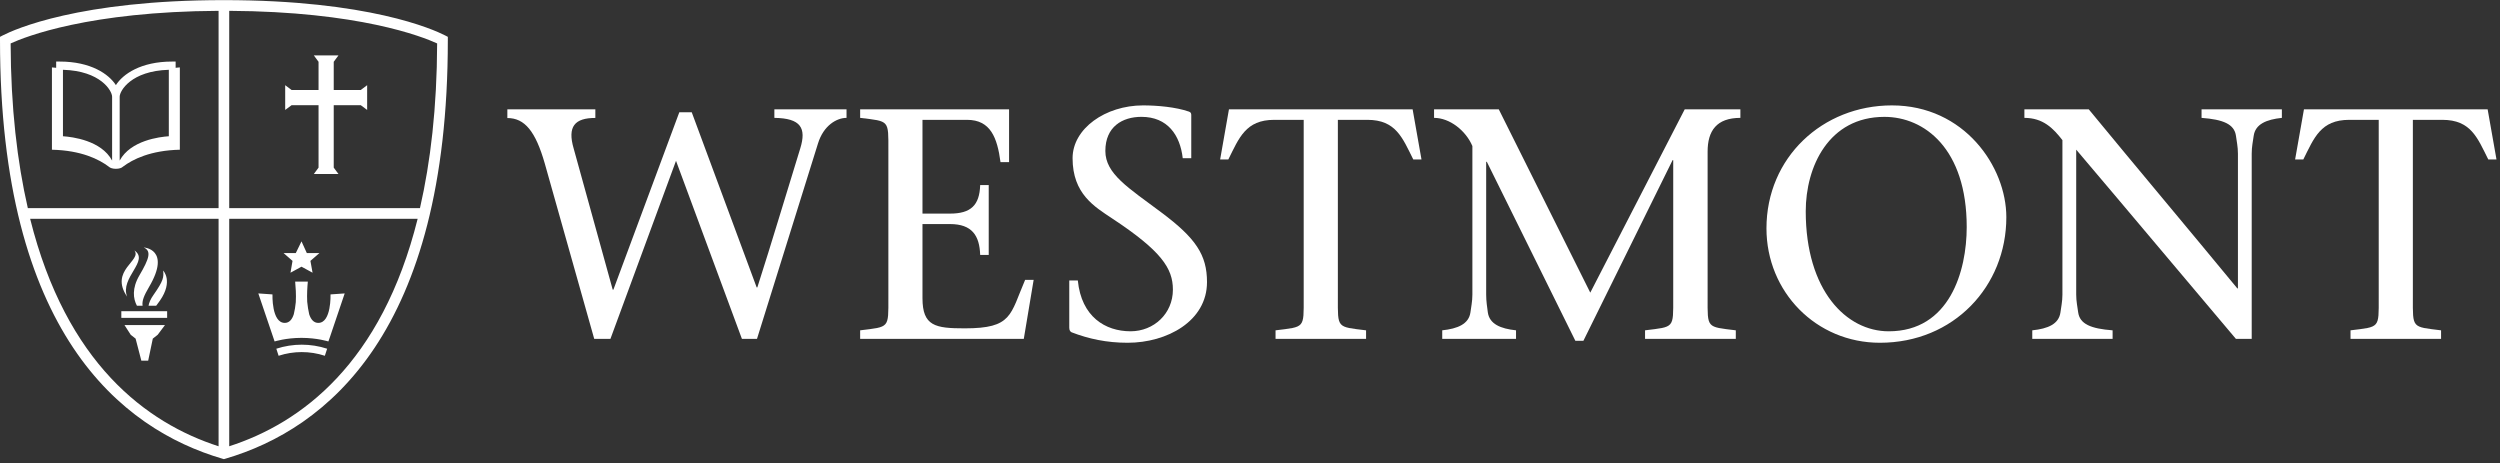 <svg width="356" height="66" viewBox="0 0 356 66" fill="none" xmlns="http://www.w3.org/2000/svg">
<rect x="0" y="0" width="356" height="66" fill="#333333" stroke="none"/>
<g clip-path="url(#clip0_5416_26021)">
<path d="M84.778 16.795C81.841 16.795 80.766 18.004 81.698 21.175L87.251 41.251H87.347L96.732 15.991H98.505L107.749 40.925H107.845C109.944 34.387 111.905 27.756 113.959 21.127C114.849 18.234 114.052 16.834 110.27 16.785V15.57H120.546V16.785C119.144 16.785 117.273 17.863 116.482 20.429L107.795 48.256H105.649L96.264 22.899L86.925 48.256H84.618L77.574 23.275C76.263 18.698 74.72 16.808 72.247 16.808V15.57H84.778V16.795Z" fill="white"/>
<path d="M122.485 47.039C126.686 46.526 126.504 46.757 126.504 42.416V21.404C126.504 17.065 126.686 17.295 122.485 16.785V15.568H143.691V23.086H142.472C142.009 19.63 141.07 17.065 137.71 17.065H131.361V30.417H135.282C138.225 30.417 139.487 29.251 139.577 26.356H140.794V36.298H139.577C139.487 33.544 138.412 31.906 135.282 31.906H131.361V42.464C131.361 46.433 133.178 46.757 137.384 46.757C144.156 46.757 143.83 44.848 145.979 39.851H147.192L145.788 48.254H122.485V47.039Z" fill="white"/>
<path d="M168.421 22.524C168.049 19.255 166.274 16.639 162.538 16.639C159.829 16.639 157.402 18.04 157.402 21.494C157.402 24.765 160.671 26.729 165.341 30.225C170.288 33.915 171.877 36.297 171.877 40.174C171.877 45.732 166.18 48.809 160.577 48.809C157.589 48.809 155.022 48.253 152.592 47.318C152.407 47.223 152.264 47.038 152.264 46.664V39.94H153.481C153.994 45.119 157.402 47.175 160.995 47.175C164.315 47.175 167.021 44.656 167.021 41.246C167.021 38.214 165.385 35.738 158.382 31.114C155.863 29.435 152.735 27.616 152.735 22.524C152.735 18.321 157.402 15.008 162.772 15.008C164.78 15.008 167.439 15.241 169.312 15.895C169.594 15.988 169.636 16.175 169.636 16.406V22.524H168.421Z" fill="white"/>
<path d="M190.512 42.416C190.512 46.759 190.325 46.526 194.528 47.039V48.254H181.638V47.039C185.838 46.526 185.646 46.759 185.646 42.416V17.065H181.447C177.387 17.065 176.449 19.63 174.914 22.708H173.748L175.003 15.57H201.158L202.42 22.708H201.251C199.71 19.63 198.78 17.065 194.717 17.065H190.512V42.416Z" fill="white"/>
<path d="M343.592 42.416C343.592 46.759 343.403 46.526 347.608 47.039V48.256L334.714 48.254V47.039C338.915 46.526 338.73 46.759 338.73 42.416V17.065H334.527C330.467 17.065 329.53 19.63 327.991 22.708H326.824L328.083 15.57H354.24L355.5 22.708H354.331C352.788 19.63 351.857 17.065 347.791 17.065H343.592V42.416Z" fill="white"/>
<path d="M211.726 23.042H211.631V41.949C211.631 42.929 211.772 43.724 211.865 44.474C212.098 46.15 213.686 46.806 215.882 47.037V48.254H205.374V47.037C207.572 46.806 209.157 46.15 209.392 44.474C209.485 43.724 209.668 42.929 209.668 41.949V20.797C208.736 18.6 206.449 16.785 204.21 16.785V15.57H213.427L226.455 41.672L239.903 15.57H247.831V16.785C244.423 16.785 243.164 18.648 243.164 21.59V42.416C243.164 46.759 242.977 46.526 247.178 47.037V48.254H234.255V47.037C238.454 46.526 238.267 46.759 238.267 42.416V22.805H238.176L225.476 48.53H224.332L211.726 23.042Z" fill="white"/>
<path d="M280.06 32.332C280.06 21.172 274.037 16.642 268.341 16.642C260.401 16.642 257.137 23.736 257.137 30.087C257.137 41.389 262.923 47.177 268.949 47.177C277.634 47.177 280.06 38.589 280.06 32.332ZM251.544 32.517C251.544 22.432 259.529 15.008 269.408 15.008C279.715 15.008 285.703 23.736 285.703 30.926C285.703 40.785 278.197 48.809 267.697 48.809C258.624 48.809 251.544 41.576 251.544 32.517Z" fill="white"/>
<path d="M318.392 48.254C310.964 39.474 303.263 30.276 295.652 21.31V41.949C295.652 42.929 295.836 43.723 295.93 44.474C296.162 46.15 297.753 46.806 300.835 47.039V48.254H289.396V47.039C291.635 46.806 293.178 46.15 293.41 44.474C293.504 43.723 293.689 42.929 293.689 41.949V19.956C292.383 18.274 290.939 16.785 288.273 16.785V15.57H297.44C304.393 24.018 311.63 32.612 318.592 41.064H318.681V21.871C318.681 20.891 318.496 20.097 318.402 19.35C318.172 17.668 316.581 17.017 313.501 16.785V15.57H324.938V16.785C322.745 17.017 321.156 17.668 320.924 19.35C320.824 20.097 320.643 20.891 320.643 21.871V48.254H318.392Z" fill="white"/>
<path d="M44.204 37.149L45.483 36.04H43.693L42.933 34.37L42.119 36.04H40.383L41.656 37.149L41.365 38.835L42.933 37.977L44.509 38.835L44.204 37.149ZM39.348 49.657C39.463 49.99 39.565 50.324 39.673 50.662C41.816 49.961 44.117 49.961 46.258 50.662C46.37 50.324 46.476 49.99 46.586 49.657C44.235 48.891 41.699 48.891 39.348 49.657ZM36.784 41.784L38.958 48.193L39.103 48.623C39.103 48.623 40.721 48.112 42.933 48.112C45.145 48.112 46.764 48.623 46.764 48.623L46.91 48.193H46.916L49.084 41.784H49.082L47.066 41.923C47.066 41.923 47.211 45.981 45.325 45.981C44.675 45.981 44.274 45.485 44.034 44.769C43.905 44.225 43.807 43.606 43.745 42.964C43.693 41.903 43.766 40.804 43.836 40.1H42.031C42.1 40.819 42.183 41.95 42.121 43.024C42.059 43.631 41.971 44.216 41.839 44.735C41.608 45.471 41.209 45.981 40.553 45.981C38.655 45.981 38.8 41.923 38.8 41.923L36.784 41.784ZM23.494 46.287H17.725L18.618 47.676L19.31 48.22L20.126 51.356H21.102L21.758 48.22L22.452 47.676L23.494 46.287ZM19.133 35.664C20.278 37.078 15.526 38.495 18.105 42.252C17.04 39.546 21.339 37.126 19.133 35.664ZM21.227 40.86C24.415 35.452 20.469 35.236 20.469 35.236C21.571 35.749 21.287 36.767 19.862 39.194C18.762 41.076 18.961 42.526 19.499 43.541H20.304C20.198 42.839 20.5 42.102 21.227 40.86ZM22.77 42.814C24.711 40.019 23.235 38.53 23.235 38.53C23.328 39.467 23.299 39.952 21.854 42.001C21.43 42.596 21.227 43.107 21.152 43.541H22.238C22.423 43.284 22.618 43.038 22.77 42.814ZM23.8 44.316H17.277V45.263H23.8V44.316ZM24.04 19.402C22.742 19.489 18.589 19.988 17.042 22.866V13.772C17.042 12.933 18.674 10.092 24.04 9.938V19.402ZM15.964 22.866C14.425 19.988 10.269 19.489 8.965 19.402V9.938C14.33 10.092 15.964 12.933 15.964 13.772V22.866ZM25.609 21.32V9.599C25.395 9.605 25.216 9.642 25.01 9.655V8.766H24.504C20.064 8.766 17.509 10.544 16.502 12.12C15.49 10.544 12.934 8.766 8.502 8.766H7.998V9.655C7.79 9.642 7.61 9.605 7.395 9.599V21.32C11.57 21.411 14.118 22.69 15.505 23.745C15.665 23.914 16.054 24.038 16.5 24.038C16.957 24.038 17.343 23.914 17.494 23.745C18.886 22.69 21.436 21.411 25.609 21.32ZM51.371 14.977L52.282 15.655V12.13L51.371 12.816H47.523V8.799L48.2 7.885H44.686L45.361 8.797V12.816H41.525L40.611 12.13V15.655L41.525 14.977H45.361V23.872L44.686 24.782H48.2L47.523 23.87V14.977H51.371ZM62.249 6.185C62.22 15.349 61.309 23.057 59.803 29.639H32.641V1.543C51.09 1.641 60.126 5.208 62.249 6.185ZM1.514 6.185C3.643 5.21 12.691 1.64 31.126 1.543V29.639H3.963C2.457 23.057 1.544 15.349 1.514 6.185ZM4.291 31.153H31.126V63.55C20.87 60.242 9.437 51.758 4.291 31.153ZM32.641 63.549V31.153H59.475C54.332 51.755 42.899 60.24 32.641 63.549ZM63.771 5.711V5.246L63.358 5.032C61.715 4.195 52.501 0.016 31.882 0.016C11.263 0.016 2.05 4.195 0.411 5.032L0 5.246V5.711C0 47.284 17.222 61.077 31.67 65.32L31.882 65.382L32.094 65.32C46.548 61.077 63.771 47.284 63.771 5.711Z" fill="white"/>
</g>
<defs>
<clipPath id="clip0_5416_26021">
<rect width="355.5" height="65.366" fill="white" transform="translate(0 0.016)"/>
</clipPath>
</defs>
</svg>
